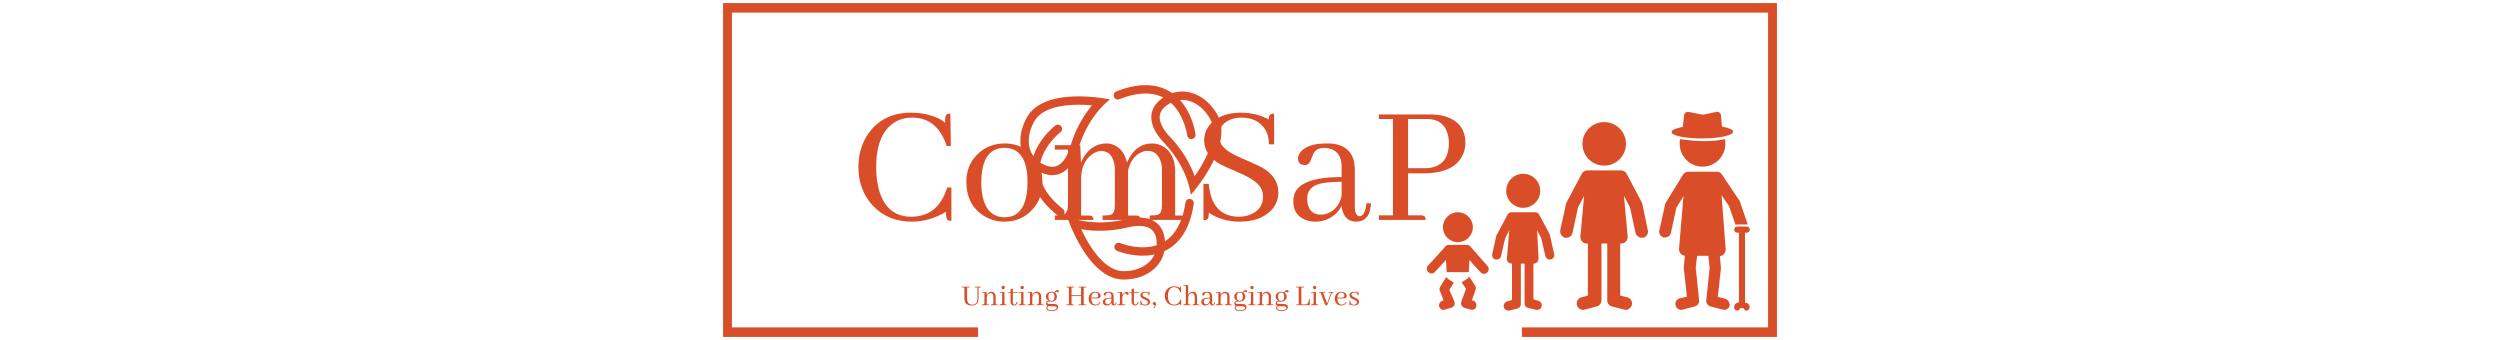 <svg xmlns="http://www.w3.org/2000/svg" version="1.1" xmlns:xlink="http://www.w3.org/1999/xlink" width="1500" height="204" viewBox="0 0 1500 204"><svg xml:space="preserve" width="1500" height="204" data-version="2" data-id="lg_p9d6pQEMllEndMgjYe" viewBox="0 0 645 204" x="0" y="0"><rect width="100%" height="100%" fill="transparent"></rect><path fill="#d94e28" d="M140.068 127.095q0 4.43 1.27 5.06.73.32 2 .32v-19.94h-2.53q-5.38 17.41-21.52 17.51-13.71 0-18.67-13.81-2.42-6.75-2.42-15.93 0-19.72 10.86-26.79 4.75-2.95 10.55-2.95 13.18 0 19.09 12.44 1.05 2.22 1.79 4.54h2.53l-.31-19.41q-2.32 0-2.85 1.48-.32 1.26-.32 4.11-3.06-3.06-10.44-4.96-4.85-1.16-9.91-1.16-16.67 0-25.53 12.34-6.11 8.76-6.11 20.15 0 13.82 8.54 23.2 9.07 9.7 23.62 9.7 10.66-.1 20.36-5.9"></path><rect width="55.79" height="65.39" x="-27.89" y="-32.7" fill="none" rx="0" ry="0" transform="translate(115.94 100.8)"></rect><path fill="#d94e28" d="M161.268 109.485q0-16.35 8.96-19.94 2.32-.84 4.86-.84 11.7 0 13.6 14.76.32 2.53.32 5.59 0 17.72-9.71 20.78-1.89.53-3.9.53-10.65 0-13.39-12.66-.74-3.69-.74-8.22m14.13-23.42q-10.12 0-16.87 6.96-6.23 6.44-6.23 16.03 0 13.29 9.71 19.94 5.9 4 13.08 4 10.12 0 16.77-7.17 6.11-6.54 6.11-16.34 0-13.29-9.81-19.73-5.8-3.69-12.76-3.69"></path><rect width="45.67" height="46.93" x="-22.84" y="-23.46" fill="none" rx="0" ry="0" transform="translate(175.63 110.03)"></rect><path fill="#d94e28" d="M225.918 129.305h-4.74v-22.78q.31-9.28 6.43-13.81 2.85-2.11 5.69-2.11 5.28 0 7.28 5.8.85 2.53.85 5.69v20.89q0 4.85-2.32 5.8-1.48.52-5.07.52v2.64h22.68q0-2.32-1.58-2.53-.43-.11-1.06-.11h-4.74v-27q1.68-7.7 7.48-10.75 2.22-1.06 4.22-1.06 5.38 0 7.6 5.59 1.05 2.64 1.05 6.01v20.89q0 4.85-2.32 5.8-1.48.52-5.06.52v2.64h23.31q0-2.32-1.59-2.53-.42-.11-1.05-.11h-5.38v-26.15q0-10.87-7.07-15.19-3.16-1.9-6.85-1.9-8.02 0-12.87 7.49-1.26 1.9-2.11 4.01-1.9-8.33-8.33-10.76-1.9-.74-3.9-.74-7.6 0-12.55 6.43-1.8 2.33-2.85 5.17l-.42-10.54h-15.29v2.63h7.91v33.23q0 4.85-2.75 5.8-1.58.52-5.16.52v2.64h23.2q0-2.21-1.58-2.53-.53-.11-1.06-.11"></path><rect width="80.26" height="45.88" x="-40.13" y="-22.94" fill="none" rx="0" ry="0" transform="translate(245.99 109.5)"></rect><path fill="#d94e28" d="M339.508 115.385q0-9.39-10.12-15.08-2.01-1.06-12.34-5.59-9.39-4.01-11.82-8.23-1.26-2.32-1.26-4.95 0-7.07 6.85-9.81 2.96-1.16 6.54-1.16 8.86 0 13.5 6.01 3.06 4.11 2.96 10.02h3.16v-18.46q-2.53 0-2.95 1.58-.21.74-.21 2.01-7.49-4.12-16.88-4.12-11.39 0-17.72 6.33-4.22 4.43-4.22 10.34 0 8.86 9.92 14.45 1.79.95 12.02 5.38 9.49 4.22 12.02 8.54 1.38 2.43 1.38 5.27 0 7.39-7.18 10.66-3.37 1.47-7.48 1.47-16.14-.21-17.93-19.72h-3.17v21.83q2.53 0 2.95-1.48.22-.84.22-3.05 8.12 5.37 18.45 5.37 12.13 0 18.78-6.53 4.53-4.64 4.53-11.08"></path><rect width="44.93" height="65.39" x="-22.46" y="-32.7" fill="none" rx="0" ry="0" transform="translate(317.54 100.8)"></rect><path fill="#d94e28" d="M386.018 132.995q8.12 0 8.97-9.8.1-.64.1-1.16l-2.74-.11q-.74 7.7-4.11 7.81-2.74-.22-2.85-5.49v-22.25q0-15.08-15.08-15.93h-1.9q-11.81 0-15.82 5.49-1.27 1.79-1.27 3.58 0 3.27 3.06 3.8.53.1 1.06.1 2.42 0 3.58-3.05 1.48-3.91 2.01-4.65 2-2.63 6.22-2.63 9.91.63 10.23 10.86v6.65q-24.78 0-28.37 10.33-.63 2.01-.63 4.33 0 8.01 7.06 10.96 2.85 1.16 6.01 1.16 7.7 0 12.98-5.27 1.9-2 2.84-4.22 1.27 9.39 8.65 9.49m-20.99-4.21q-6.43 0-7.91-6.44-.31-1.47-.31-3.27 0-7.06 8.12-8.96 4.32-.95 12.55-1.06v8.44q-1.58 7.28-7.7 10.23-2.42 1.06-4.75 1.06"></path><rect width="46.61" height="46.93" x="-23.3" y="-23.46" fill="none" rx="0" ry="0" transform="translate(372.28 110.03)"></rect><path fill="#d94e28" d="M428.838 71.405q9.39 0 12.13 8.44.85 2.74.85 5.9 0 13.72-12.24 15.09-1.26.1-2.53.1h-9.7v-29.53Zm-.95 60.54q0-2.32-1.68-2.64-.53-.1-1.06-.1h-7.8v-25.21h9.28q17.3 0 22.89-9.81 2.21-3.69 2.21-8.54 0-10.44-9.07-14.66-4.85-2.32-11.6-2.32h-31.22v2.74h8.44v57.8h-8.44v2.74Z"></path><rect width="51.89" height="63.28" x="-25.95" y="-31.64" fill="none" rx="0" ry="0" transform="translate(426.28 100.8)"></rect><path fill="#d94e28" d="M149.668 172.465h1.48v6.48q.04 4.34 4.33 4.36 3.26 0 3.95-2.67.2-.82.2-1.86v-6.31h1.49v-.48h-3.62v.48h1.48v6.42q0 3.6-2.67 3.88-.22.02-.44.02-2.27 0-2.86-1.91-.26-.84-.26-2.04v-6.37h1.47v-.48h-4.55Z"></path><rect width="11.45" height="11.32" x="-5.72" y="-5.66" fill="none" rx="0" ry="0" transform="translate(155.9 178.15)"></rect><path fill="#d94e28" d="M165.388 182.655h-.84v-4.01q.06-1.72 1.23-2.49.5-.31 1.02-.31 1.13 0 1.54 1.06.16.42.16.96v3.68q0 .85-.48 1.02-.28.09-.91.09v.46h4.18q0-.41-.28-.44-.08-.02-.19-.02h-.93v-4.6q0-1.86-1.28-2.66-.59-.35-1.28-.35-1.37 0-2.26 1.1-.33.42-.54.94l-.07-1.85h-2.69v.46h1.39v5.85q0 .85-.48 1.02-.28.09-.91.09v.46h4.08q0-.41-.28-.44-.07-.02-.18-.02"></path><rect width="9.52" height="8.07" x="-4.76" y="-4.04" fill="none" rx="0" ry="0" transform="translate(167.03 179.58)"></rect><path fill="#d94e28" d="M176.108 182.655h-.93v-7.42h-2.87v.46h1.48v5.85q0 .85-.57 1.03-.28.08-.91.08v.46h4.26q0-.41-.27-.44-.1-.02-.19-.02m-.7-10.13q0-.65-.58-.93-.22-.09-.43-.09-.65 0-.92.59-.1.21-.1.43 0 .68.62.94.2.08.4.08.65 0 .91-.6.1-.2.1-.42"></path><rect width="4.26" height="11.61" x="-2.13" y="-5.8" fill="none" rx="0" ry="0" transform="translate(174.94 177.81)"></rect><path fill="#d94e28" d="M177.498 175.695h1.3v5.23q.13 2.32 2.13 2.4 1.71 0 2.14-2.1v-.04l-.5-.09q-.47 1.54-1.36 1.67-1-.04-1.02-1.43v-5.64h2.88v-.46h-2.88v-2.16l-1.39.39v1.77h-1.3Z"></path><rect width="5.57" height="10.25" x="-2.79" y="-5.13" fill="none" rx="0" ry="0" transform="translate(180.78 178.7)"></rect><path fill="#d94e28" d="M187.518 182.655h-.93v-7.42h-2.87v.46h1.48v5.85q0 .85-.57 1.03-.28.08-.91.08v.46h4.27q0-.41-.28-.44-.1-.02-.19-.02m-.7-10.13q0-.65-.58-.93-.22-.09-.43-.09-.65 0-.92.59-.1.21-.1.43 0 .68.62.94.2.08.4.08.65 0 .91-.6.1-.2.1-.42"></path><rect width="4.27" height="11.61" x="-2.13" y="-5.8" fill="none" rx="0" ry="0" transform="translate(186.35 177.81)"></rect><path fill="#d94e28" d="M192.718 182.655h-.84v-4.01q.06-1.72 1.23-2.49.5-.31 1.02-.31 1.13 0 1.54 1.06.16.42.16.96v3.68q0 .85-.48 1.02-.28.09-.91.09v.46h4.18q0-.41-.28-.44-.08-.02-.19-.02h-.92v-4.6q0-1.86-1.28-2.66-.6-.35-1.29-.35-1.37 0-2.26 1.1-.33.42-.54.94l-.07-1.85h-2.69v.46h1.39v5.85q0 .85-.48 1.02-.28.09-.91.09v.46h4.08q0-.41-.28-.44-.07-.02-.18-.02"></path><rect width="9.52" height="8.07" x="-4.76" y="-4.04" fill="none" rx="0" ry="0" transform="translate(194.36 179.58)"></rect><path fill="#d94e28" d="M201.488 177.975q.04-2.45 1.86-2.46 1.82.03 1.84 2.46-.04 2.53-1.84 2.55-1.84-.04-1.86-2.55m1.88-2.93q-1.67 0-2.66 1.08-.7.8-.7 1.87 0 1.41 1.37 2.34.13.09.26.17-1.19 0-1.48 1.02-.06.24-.06.48.02.98.8 1.47-.61.64-.61 1.31 0 1.02 1.2 1.52.76.34 1.88.34 2.82 0 3.73-1.37.29-.47.29-.99 0-1.59-1.83-1.84-.24-.03-.5-.03l-3.38-.08q-.85-.05-.87-.74 0-.48.61-.61.13-.02.28-.02l1.63.02q1.65 0 2.63-1.11.71-.8.71-1.9-.02-1.39-1.08-2.22.17-.6.63-.71.08-.02.15-.02.26 0 .56.28.2.19.37.19.46-.11.54-.6 0-.57-.54-.78-.2-.07-.41-.07-.87 0-1.41.78-.2.3-.31.65-.84-.43-1.8-.43m0 11.12q-1.84 0-2.32-.97-.13-.26-.13-.52.02-.5.44-1 .37.07.62.07l2.85.04q1.39.02 1.62.63.05.15.05.37 0 .82-1.52 1.19-.74.19-1.61.19"></path><rect width="7.83" height="12.6" x="-3.92" y="-6.3" fill="none" rx="0" ry="0" transform="translate(204.42 180.84)"></rect><path fill="#d94e28" d="M216.908 183.115q0-.41-.29-.46-.1-.02-.19-.02h-.98v-4.99h5.69v4.99h-1.48v.48h4.54q0-.41-.29-.46-.1-.02-.19-.02h-.98v-10.17h1.46v-.48h-4.54v.48h1.48v4.64h-5.69v-4.64h1.46v-.48h-4.54v.48h1.48v10.17h-1.48v.48Z"></path><rect width="11.83" height="11.13" x="-5.92" y="-5.57" fill="none" rx="0" ry="0" transform="translate(218.78 178.05)"></rect><path fill="#d94e28" d="M229.568 175.515q1.3 0 1.72 1.09.15.35.15.76 0 .93-.89 1.13-.46.1-1.32.08l-1.96-.06q.09-2.13 1.39-2.78.42-.22.91-.22m3.22 5.82-.46-.17q-.65 1.41-2.1 1.6-.18.02-.35.02-1.95 0-2.45-2.32-.15-.65-.16-1.43l2.22.04q2.27.04 2.92-.43.5-.37.5-1.06 0-1.26-1.28-2-.91-.54-2.1-.54-2.32 0-3.32 1.93-.52 1-.52 2.26 0 2.31 1.65 3.42.98.65 2.24.65 2.01 0 2.96-1.45.14-.26.25-.52"></path><rect width="7.22" height="8.26" x="-3.61" y="-4.13" fill="none" rx="0" ry="0" transform="translate(229.8 179.68)"></rect><path fill="#d94e28" d="M240.808 183.305q1.43 0 1.58-1.73.02-.11.02-.2l-.49-.02q-.13 1.35-.72 1.37-.48-.03-.5-.96v-3.92q0-2.65-2.65-2.8h-.34q-2.08 0-2.78.97-.22.31-.22.63 0 .57.53.67.1.01.19.01.43 0 .63-.53.26-.69.35-.82.36-.46 1.1-.46 1.74.11 1.8 1.91v1.17q-4.36 0-4.99 1.81-.12.36-.12.76 0 1.41 1.25 1.93.5.21 1.06.21 1.35 0 2.28-.93.33-.35.5-.74.22 1.65 1.52 1.67m-3.69-.74q-1.13 0-1.39-1.14-.06-.26-.06-.57 0-1.24 1.43-1.58.76-.16 2.21-.18v1.48q-.28 1.28-1.36 1.8-.42.19-.83.19"></path><rect width="8.21" height="8.26" x="-4.11" y="-4.13" fill="none" rx="0" ry="0" transform="translate(238.8 179.68)"></rect><path fill="#d94e28" d="M247.208 182.655h-1.33v-3.69q0-1.69 1.03-2.71.41-.39.69-.41.32 0 .58.46.29.52.55.6.11.03.23.03.55 0 .7-.53.04-.12.04-.23 0-.83-.86-1.02-.18-.03-.35-.03-1.11 0-1.98.94-.41.45-.65 1l-.08-1.83h-2.69v.46h1.39v5.85q0 .85-.48 1.02-.28.09-.91.09v.46h4.59q0-.41-.28-.44-.08-.02-.19-.02"></path><rect width="6.61" height="7.99" x="-3.31" y="-4" fill="none" rx="0" ry="0" transform="translate(246.9 179.62)"></rect><path fill="#d94e28" d="M250.158 175.695h1.3v5.23q.13 2.32 2.13 2.4 1.71 0 2.14-2.1v-.04l-.5-.09q-.47 1.54-1.36 1.67-1-.04-1.02-1.43v-5.64h2.88v-.46h-2.88v-2.16l-1.39.39v1.77h-1.3Z"></path><rect width="5.57" height="10.25" x="-2.79" y="-5.13" fill="none" rx="0" ry="0" transform="translate(253.44 178.7)"></rect><path fill="#d94e28" d="M259.348 182.805q1.28 0 1.72-.78.17-.28.17-.61 0-.78-1.13-1.34-.24-.13-.8-.37-1.52-.63-2.02-1.19-.54-.61-.54-1.43 0-1.28 1.41-1.8.65-.24 1.41-.24 1.22 0 2.11.52 0-.54.26-.61.12-.02.25-.02v2.32h-.49q-.03-1.71-1.89-1.73-1.39 0-1.73.82-.09.22-.09.46 0 .8 1.15 1.36.26.13.82.35 1.5.61 2 1.17.54.59.54 1.41 0 1.5-1.59 2-.62.21-1.34.21-1.34-.02-2.32-.67 0 .48-.24.56-.11.02-.26.02v-2.82h.52q.04 2.39 2.08 2.41"></path><rect width="5.75" height="8.37" x="-2.88" y="-4.18" fill="none" rx="0" ry="0" transform="translate(260.12 179.62)"></rect><path fill="#d94e28" d="M266.078 182.435q0-1.01-.74-1.19-.15-.04-.28-.04-.59 0-.81.56-.08.18-.08.37 0 .59.59.82.1.01.15.03.41.11.43.32-.02.5-.82 1.33l.39.28q1.13-1.22 1.17-2.48"></path><rect width="1.91" height="3.71" x="-.95" y="-1.85" fill="none" rx="0" ry="0" transform="translate(265.62 183.56)"></rect><path fill="#d94e28" d="M280.608 182.265q0 .78.22.89.13.06.36.06v-3.51h-.45q-.95 3.06-3.79 3.08-2.41 0-3.28-2.43-.43-1.19-.43-2.8 0-3.47 1.92-4.72.83-.52 1.85-.52 2.32 0 3.36 2.19.18.39.31.8h.45l-.06-3.41q-.4 0-.5.26-.05.22-.05.72-.54-.54-1.84-.87-.85-.21-1.74-.21-2.94 0-4.49 2.18-1.08 1.54-1.08 3.54 0 2.43 1.5 4.08 1.6 1.71 4.16 1.71 1.87-.02 3.58-1.04"></path><rect width="9.82" height="11.51" x="-4.91" y="-5.75" fill="none" rx="0" ry="0" transform="translate(276.78 178.05)"></rect><path fill="#d94e28" d="M286.328 182.655h-.93v-4.01q0-1.69 1.17-2.45.48-.31 1-.31 1.13 0 1.58 1.05.2.51.2 1.12v3.49q0 .85-.41 1.02-.26.09-.89.09v.46h4.08q0-.41-.28-.44-.07-.02-.18-.02h-.93v-4.6q0-2.03-1.33-2.75-.52-.26-1.12-.26-1.37 0-2.3 1-.39.43-.59.97v-5.96h-2.79v.47h1.4v10.02q0 .85-.49 1.02-.27.09-.91.09v.46h4.18q0-.41-.28-.44-.07-.02-.18-.02"></path><rect width="9.52" height="12.06" x="-4.76" y="-6.03" fill="none" rx="0" ry="0" transform="translate(287.87 177.59)"></rect><path fill="#d94e28" d="M299.868 183.305q1.43 0 1.58-1.73.02-.11.02-.2l-.49-.02q-.13 1.35-.72 1.37-.48-.03-.5-.96v-3.92q0-2.65-2.65-2.8h-.34q-2.08 0-2.78.97-.22.31-.22.63 0 .57.53.67.1.01.19.01.43 0 .63-.53.26-.69.35-.82.36-.46 1.1-.46 1.74.11 1.8 1.91v1.17q-4.36 0-4.99 1.81-.12.36-.12.76 0 1.41 1.25 1.93.5.21 1.06.21 1.35 0 2.28-.93.33-.35.5-.74.22 1.65 1.52 1.67m-3.69-.74q-1.13 0-1.39-1.14-.06-.26-.06-.57 0-1.24 1.43-1.58.76-.16 2.21-.18v1.48q-.28 1.28-1.36 1.8-.42.19-.83.19"></path><rect width="8.21" height="8.26" x="-4.11" y="-4.13" fill="none" rx="0" ry="0" transform="translate(297.86 179.68)"></rect><path fill="#d94e28" d="M305.728 182.655h-.83v-4.01q.05-1.72 1.22-2.49.5-.31 1.02-.31 1.14 0 1.54 1.06.17.42.17.96v3.68q0 .85-.48 1.02-.28.09-.91.09v.46h4.17q0-.41-.27-.44-.08-.02-.19-.02h-.93v-4.6q0-1.86-1.28-2.66-.59-.35-1.28-.35-1.37 0-2.26 1.1-.34.42-.54.94l-.07-1.85h-2.69v.46h1.39v5.85q0 .85-.49 1.02-.27.09-.9.09v.46h4.08q0-.41-.28-.44-.08-.02-.19-.02"></path><rect width="9.51" height="8.07" x="-4.75" y="-4.04" fill="none" rx="0" ry="0" transform="translate(307.37 179.58)"></rect><path fill="#d94e28" d="M314.508 177.975q.04-2.45 1.86-2.46 1.81.03 1.83 2.46-.04 2.53-1.83 2.55-1.84-.04-1.86-2.55m1.87-2.93q-1.67 0-2.65 1.08-.7.8-.7 1.87 0 1.41 1.37 2.34.13.09.26.17-1.19 0-1.49 1.02-.05.24-.05.48.02.98.8 1.47-.62.64-.62 1.31 0 1.02 1.21 1.52.76.34 1.87.34 2.82 0 3.73-1.37.3-.47.3-.99 0-1.59-1.84-1.84-.24-.03-.5-.03l-3.37-.08q-.86-.05-.88-.74 0-.48.62-.61.13-.02.27-.02l1.64.02q1.65 0 2.63-1.11.71-.8.71-1.9-.02-1.39-1.08-2.22.17-.6.63-.71.08-.02.15-.02.26 0 .56.28.2.19.37.19.46-.11.54-.6 0-.57-.54-.78-.21-.07-.41-.07-.87 0-1.41.78-.21.3-.32.65-.83-.43-1.8-.43m0 11.12q-1.83 0-2.32-.97-.13-.26-.13-.52.02-.5.45-1 .37.07.61.07l2.86.04q1.39.02 1.61.63.06.15.06.37 0 .82-1.52 1.19-.74.19-1.62.19"></path><rect width="7.83" height="12.6" x="-3.92" y="-6.3" fill="none" rx="0" ry="0" transform="translate(317.44 180.84)"></rect><path fill="#d94e28" d="M325.378 182.655h-.93v-7.42h-2.87v.46h1.48v5.85q0 .85-.57 1.03-.28.08-.91.08v.46h4.27q0-.41-.28-.44-.09-.02-.19-.02m-.7-10.13q0-.65-.58-.93-.22-.09-.42-.09-.65 0-.93.59-.09.21-.09.43 0 .68.61.94.2.08.41.08.65 0 .9-.6.1-.2.1-.42"></path><rect width="4.27" height="11.61" x="-2.13" y="-5.8" fill="none" rx="0" ry="0" transform="translate(324.21 177.81)"></rect><path fill="#d94e28" d="M330.578 182.655h-.84v-4.01q.06-1.72 1.23-2.49.5-.31 1.02-.31 1.13 0 1.54 1.06.17.42.17.96v3.68q0 .85-.49 1.02-.28.09-.91.09v.46h4.18q0-.41-.28-.44-.07-.02-.19-.02h-.92v-4.6q0-1.86-1.28-2.66-.6-.35-1.28-.35-1.38 0-2.27 1.1-.33.42-.54.94l-.07-1.85h-2.69v.46h1.39v5.85q0 .85-.48 1.02-.28.09-.91.09v.46h4.08q0-.41-.28-.44-.07-.02-.18-.02"></path><rect width="9.52" height="8.07" x="-4.76" y="-4.04" fill="none" rx="0" ry="0" transform="translate(332.22 179.58)"></rect><path fill="#d94e28" d="M339.348 177.975q.04-2.45 1.86-2.46 1.82.03 1.84 2.46-.04 2.53-1.84 2.55-1.84-.04-1.86-2.55m1.88-2.93q-1.67 0-2.65 1.08-.71.8-.71 1.87 0 1.41 1.37 2.34.13.09.26.17-1.18 0-1.48 1.02-.06.24-.06.48.02.98.8 1.47-.61.64-.61 1.31 0 1.02 1.2 1.52.77.34 1.88.34 2.82 0 3.73-1.37.29-.47.29-.99 0-1.59-1.83-1.84-.24-.03-.5-.03l-3.38-.08q-.85-.05-.87-.74 0-.48.61-.61.13-.02.28-.02l1.63.02q1.65 0 2.64-1.11.7-.8.7-1.9-.02-1.39-1.08-2.22.17-.6.64-.71.07-.02.14-.02.26 0 .56.28.21.19.37.19.47-.11.54-.6 0-.57-.54-.78-.2-.07-.41-.07-.87 0-1.41.78-.2.3-.31.65-.84-.43-1.8-.43m0 11.12q-1.84 0-2.32-.97-.13-.26-.13-.52.02-.5.44-1 .38.07.62.07l2.85.04q1.4.02 1.62.63.05.15.05.37 0 .82-1.52 1.19-.74.19-1.61.19"></path><rect width="7.83" height="12.6" x="-3.92" y="-6.3" fill="none" rx="0" ry="0" transform="translate(342.28 180.84)"></rect><path fill="#d94e28" d="m358.348 183.115.1-3.71h-.37l-.32 1.25q-.44 1.7-1.48 1.94-.23.04-.43.04h-2.54v-10.17h1.56v-.48h-4.64v.48h1.48v10.17h-1.48v.48Z"></path><rect width="8.22" height="11.13" x="-4.11" y="-5.57" fill="none" rx="0" ry="0" transform="translate(354.84 178.05)"></rect><path fill="#d94e28" d="M362.988 182.655h-.92v-7.42h-2.88v.46h1.48v5.85q0 .85-.57 1.03-.28.08-.91.08v.46h4.27q0-.41-.28-.44-.09-.02-.19-.02m-.7-10.13q0-.65-.58-.93-.22-.09-.42-.09-.65 0-.93.59-.09.21-.09.43 0 .68.61.94.2.08.41.08.65 0 .91-.6.09-.2.09-.42"></path><rect width="4.27" height="11.61" x="-2.13" y="-5.8" fill="none" rx="0" ry="0" transform="translate(361.82 177.81)"></rect><path fill="#d94e28" d="M367.668 175.695v-.46h-3.6v.46h.83l2.27 6.22q.37 1.04.81 1.2.23.1.56.1h.24l2.62-6.87q.22-.57.54-.63.09-.02.16-.02.41 0 .45-.28.02-.09.02-.18h-2.86v.46h1.39l-2.35 6.33-2.38-6.33Z"></path><rect width="8.5" height="7.98" x="-4.25" y="-3.99" fill="none" rx="0" ry="0" transform="translate(368.82 179.72)"></rect><path fill="#d94e28" d="M377.238 175.515q1.3 0 1.73 1.09.15.35.15.76 0 .93-.89 1.13-.47.1-1.32.08l-1.97-.06q.1-2.13 1.39-2.78.43-.22.91-.22m3.23 5.82-.46-.17q-.65 1.41-2.1 1.6-.18.02-.35.02-1.95 0-2.45-2.32-.15-.65-.17-1.43l2.23.04q2.26.04 2.91-.43.5-.37.5-1.06 0-1.26-1.28-2-.91-.54-2.09-.54-2.32 0-3.33 1.93-.51 1-.51 2.26 0 2.31 1.65 3.42.98.65 2.24.65 2.01 0 2.95-1.45.15-.26.26-.52"></path><rect width="7.21" height="8.26" x="-3.6" y="-4.13" fill="none" rx="0" ry="0" transform="translate(377.47 179.68)"></rect><path fill="#d94e28" d="M384.758 182.805q1.28 0 1.72-.78.17-.28.17-.61 0-.78-1.13-1.34-.24-.13-.8-.37-1.52-.63-2.02-1.19-.54-.61-.54-1.43 0-1.28 1.41-1.8.65-.24 1.41-.24 1.22 0 2.12.52 0-.54.26-.61.11-.02.24-.02v2.32h-.49q-.03-1.71-1.89-1.73-1.39 0-1.72.82-.1.22-.1.46 0 .8 1.15 1.36.26.13.82.35 1.5.61 2 1.17.54.59.54 1.41 0 1.5-1.59 2-.62.21-1.34.21-1.34-.02-2.32-.67 0 .48-.24.56-.11.02-.26.02v-2.82h.52q.04 2.39 2.08 2.41"></path><rect width="5.75" height="8.37" x="-2.88" y="-4.18" fill="none" rx="0" ry="0" transform="translate(385.53 179.62)"></rect><path fill="#d94e28" d="M6.336 1.844v200.312h153.003v-5.717H11.655V7.561h621.69v188.878H485.66v5.717h153.003V1.844z"></path><circle r="6.4" fill="#d94e28" transform="translate(535.02 86.31)scale(2.041)"></circle><path fill="#d94e28" d="M557.878 122.243c0-.408-.204-.613-.408-1.02l-8.982-16.944c-.613-1.225-2.042-2.042-3.47-2.042h-20.006c-1.43 0-2.654.817-3.47 2.042l-8.983 16.943c-.204.408-.204.613-.408 1.02l-3.47 15.72a4.083 4.083 0 0 0 2.857 4.695h.817c1.837 0 3.266-1.225 3.675-3.062l3.266-15.107 3.674-6.94-2.245 24.292c-.204 2.246 1.633 4.287 3.878 4.287h.613v31.234l-3.879 1.02c-2.041.613-3.266 2.654-2.654 4.696.409 1.633 2.042 2.858 3.675 2.858.408 0 .612 0 1.02-.205l7.146-1.837c1.633-.408 2.857-2.041 2.857-3.674v-34.092h3.47v34.092a3.74 3.74 0 0 0 2.859 3.674l7.145 1.837c.408 0 .612.205 1.02.205 1.634 0 3.267-1.225 3.675-2.858.612-2.042-.612-4.083-2.654-4.696l-4.287-1.02v-31.234h.613c2.245 0 4.082-2.041 3.878-4.287l-2.245-24.292 3.674 6.94 3.266 15.107c.409 1.837 2.042 3.062 3.675 3.062h.817a3.728 3.728 0 0 0 2.858-4.695zm-55.322 19.19c0-.205-.204-.41-.204-.817l-6.328-11.84c-.408-.817-1.43-1.43-2.45-1.43h-14.086c-1.02 0-2.04.613-2.45 1.43l-6.328 11.84c-.204.204-.408.408-.408.816l-2.45 11.024c-.408 1.429.613 3.062 2.042 3.266h.612c1.225 0 2.45-.817 2.654-2.246l2.45-10.615 2.45-4.695-1.43 16.943c-.204 1.634 1.225 3.063 2.858 3.063h.205v21.843l-2.858.816c-1.43.408-2.45 1.837-2.042 3.47.409 1.225 1.43 2.042 2.654 2.042h.613l4.899-1.225c1.225-.408 2.041-1.429 2.041-2.654v-24.292h2.246v23.884c0 1.225.816 2.45 2.041 2.654l4.9 1.225h.612c1.225 0 2.45-.817 2.654-2.042a2.799 2.799 0 0 0-2.042-3.47l-2.858-.817v-21.434h.205c1.633 0 2.858-1.43 2.858-3.063l-.817-16.943 2.45 4.695 2.45 10.615c.204 1.225 1.428 2.246 2.653 2.246h.613c1.429-.408 2.45-1.837 2.041-3.266z"></path><circle r="5" fill="#d94e28" transform="translate(486.43 114.48)scale(2.041)"></circle><path fill="#d94e28" d="M621.57 182.464c-.612-.612-1.225-.816-2.041-.816v-42.053h1.02c1.02 0 1.838-.817 1.838-1.837s-.817-1.838-1.838-1.838h-5.716c-1.02 0-1.837.817-1.837 1.838s.817 1.837 1.837 1.837h1.021v41.849c-.817 0-1.429.408-2.041.816-.613.612-.817 1.43-.817 2.246a1.83 1.83 0 0 0 1.837 1.837c.817 0 1.633-.613 1.633-1.43h2.246c.204.817.817 1.43 1.633 1.43a1.83 1.83 0 0 0 1.837-1.837c.205-.817 0-1.43-.612-2.042m-41.032-99.008c-.204.817-.204 1.838-.204 2.858a13.677 13.677 0 0 0 27.354 0c0-1.02 0-1.837-.204-2.858-3.674.817-8.37 1.225-13.473 1.225-5.103-.204-10.003-.612-13.473-1.225"></path><path fill="#d94e28" d="m607.484 179.198-4.287-1.02 1.838-16.944v-.817l-.613-6.737c2.042-.204 3.675-2.04 3.47-4.286l-2.45-32.255 4.492 6.533 3.879 11.228c.408-.205.816-.205 1.224-.205h6.125l-4.696-13.677c0-.204-.204-.612-.408-.816l-10.411-15.515c-.612-1.02-1.837-1.633-2.858-1.633h-17.352c-1.225 0-2.245.612-3.062 1.633l-10.411 16.943c-.204.409-.408.613-.408 1.021l-3.47 15.719c-.409 1.837.816 3.674 2.653 4.083h.817c1.633 0 3.062-1.02 3.47-2.654l3.266-15.106 4.287-6.941-2.654 31.437c-.204 2.246 1.43 4.083 3.47 4.287l-.612 6.737v.817l1.838 16.943-4.287 1.02c-1.838.41-3.062 2.45-2.45 4.288.408 1.633 1.837 2.654 3.47 2.654.205 0 .613 0 .817-.205l7.145-1.837c1.633-.408 2.858-2.041 2.654-3.674l-2.042-19.598.817-7.145h6.736l.817 7.145-2.041 19.598c-.205 1.633 1.02 3.266 2.653 3.674l7.145 1.837c.204 0 .613.205.817.205 1.633 0 3.062-1.021 3.47-2.654 0-1.633-1.02-3.675-2.858-4.083m-13.677-96.15c10.207 0 18.577-1.837 18.577-4.083 0-1.225-2.654-2.245-6.737-3.062l-.612-6.94c-.205-1.225-1.43-2.246-2.654-1.838l-7.758 1.633h-.816l-8.166-1.633c-1.225-.204-2.45.613-2.654 1.837l-.816 7.145c-4.083.817-6.737 1.838-6.737 3.062-.204 2.246 8.166 3.879 18.373 3.879"></path><circle r="4.4" fill="#d94e28" transform="translate(447.24 136.33)scale(2.041)"></circle><path fill="#d94e28" d="m442.13 173.89 2.655-4.287-2.858-1.837a6.213 6.213 0 0 1-1.633-1.633l-3.675 5.92c-.408.817-.612 1.633-.204 2.45l2.246 5.716-.613.204c-1.429.408-2.45 2.041-2.041 3.47.408 1.225 1.429 2.042 2.654 2.042.204 0 .408 0 .816-.205l3.675-1.02c.816-.204 1.429-.817 1.837-1.43.408-.612.408-1.428.204-2.245zm14.29 6.533-.816-.204 2.246-6.329c.204-.816.204-1.837-.204-2.45l-3.675-5.511c-.408.612-.817 1.225-1.633 1.633l-2.858 1.837 2.654 3.879-2.858 7.757c-.204.817-.204 1.633.204 2.246.408.612 1.02 1.225 1.633 1.429l3.675 1.02c.204 0 .612.205.816.205 1.225 0 2.45-.817 2.654-2.042.408-1.429-.408-3.062-1.837-3.47m4.083-25.926-5.715-6.532c-.613-.613-1.225-1.021-2.042-1.021h-11.023c-.817 0-1.634.408-2.042 1.02l-5.716 6.329-4.695 5.103c-1.02 1.225-1.02 2.858.204 3.88.613.407 1.225.816 1.837.816.817 0 1.43-.205 2.042-.817l4.695-5.103 2.041-2.246.409 7.35h13.269l.408-7.35 2.042 2.45 4.695 5.103c.612.613 1.225.817 2.041.817.613 0 1.43-.204 1.837-.817 1.225-1.02 1.225-2.858.205-3.878zm-249.389-27.878a2.507 2.507 0 0 0-.836-1.223c-8.918-7.1-13.617-14.594-13.994-22.295 9.879 4.908 17.696.397 21.97-10.185a38.94 38.94 0 0 0 1.23-3.542 70.148 70.148 0 0 1 2.194-6.29c6.614-16.376 16.887-23.412 16.887-23.412s-38.92-8.35-49.783 10.53a32.33 32.33 0 0 0-1.953 4.008c-3.736 9.244-2.6 19.24 4.507 25.58a25.615 25.615 0 0 0-.104 2.047c-.097 9.748 5.265 19.002 15.911 27.485a2.513 2.513 0 0 0 3.97-2.703m-13.681-28.6a15.868 15.868 0 0 1-.69-.419c2.29-10.69 11.923-18.207 12.033-18.292h-.002a2.51 2.51 0 1 0-3.05-3.988v-.003c-.477.364-9.648 7.483-13.15 18.403a14.441 14.441 0 0 1-2.285-4.915c-.987-3.84-.563-8.355 1.197-12.714a27.373 27.373 0 0 1 1.652-3.383c1.858-3.23 5.102-5.71 9.641-7.363 4.042-1.475 9.06-2.302 14.919-2.459 3.57-.096 7.016.071 10.005.336-4.325 5.155-8 11.336-10.683 17.981a75.101 75.101 0 0 0-2.353 6.74 34.325 34.325 0 0 1-1.073 3.09c-2.37 5.868-5.273 7.933-7.292 8.632-2.48.86-5.465.305-8.87-1.645m78.398-42.104a26.232 26.232 0 0 0-1.722-1.112c-8.393-4.962-19.093-4.943-31.765.037a2.513 2.513 0 1 0 1.84 4.676c10.608-4.172 19.448-4.495 26.305-.972-3.156 2.095-5.229 4.534-6.305 7.2-2.388 5.913.127 12.934 6.591 19.756 14.983 15.809 16.183 31.375 16.183 31.375s10.076-11.15 15.314-24.119c3.287-8.139 4.667-16.992.458-24.26-5.921-10.222-16.527-16.003-26.899-12.581m22.552 15.1c2.835 4.894 2.575 11.576-.77 19.86-2.236 5.535-5.466 10.777-8.3 14.818-2.345-6.45-6.73-15.04-14.89-23.65-2.71-2.86-4.613-5.758-5.507-8.381-.773-2.272-.797-4.248-.074-6.037.828-2.05 2.669-3.916 5.473-5.547a21.91 21.91 0 0 1 .707-.385c8.113 7.33 9.807 19.427 9.824 19.565l.003-.001a2.515 2.515 0 0 0 1.932 2.125 2.512 2.512 0 0 0 3.006-1.891 2.489 2.489 0 0 0 .04-.881l.003-.001c-.077-.593-1.655-12.085-9.355-20.576 2.266-.234 4.561.077 6.822.94 4.362 1.665 8.3 5.232 11.086 10.043m-13.955 49.16a2.51 2.51 0 0 0-.643 1.337c-1.688 11.272-5.83 19.09-12.31 23.265-.763-12.167-10.227-16.402-23.488-13.227-21.181 5.07-35.262-1.675-35.262-1.675s12.228 37.881 34.009 37.85c10.516-.016 19.846-5.006 23.335-13.644a19.594 19.594 0 0 0 1.014-3.362 26.214 26.214 0 0 0 1.822-.935c5.595-3.154 9.817-8.244 12.625-15.201 1.455-3.605 2.532-7.717 3.224-12.314l.001-.013a2.512 2.512 0 0 0-.776-2.215 2.514 2.514 0 0 0-3.55.135m-17.947 26.956c-10.402 3.36-21.727-1.221-21.856-1.276v.002a2.512 2.512 0 0 0-2.67 4.16 2.474 2.474 0 0 0 .742.476l-.001.003c.552.23 11.299 4.611 22.504 2.186-1.299 2.897-3.59 5.342-6.653 7.09-3.347 1.908-7.433 2.921-11.82 2.927-3.726.006-7.496-1.564-11.198-4.669-3.296-2.762-6.522-6.694-9.588-11.688-1.868-3.045-3.446-6.115-4.713-8.836 6.76 1.194 16.391 1.692 27.93-1.07 6.223-1.49 11.22-1.075 14.071 1.166 2.158 1.699 3.26 4.632 3.272 8.723 0 .272-.007.54-.02.806"></path></svg></svg>